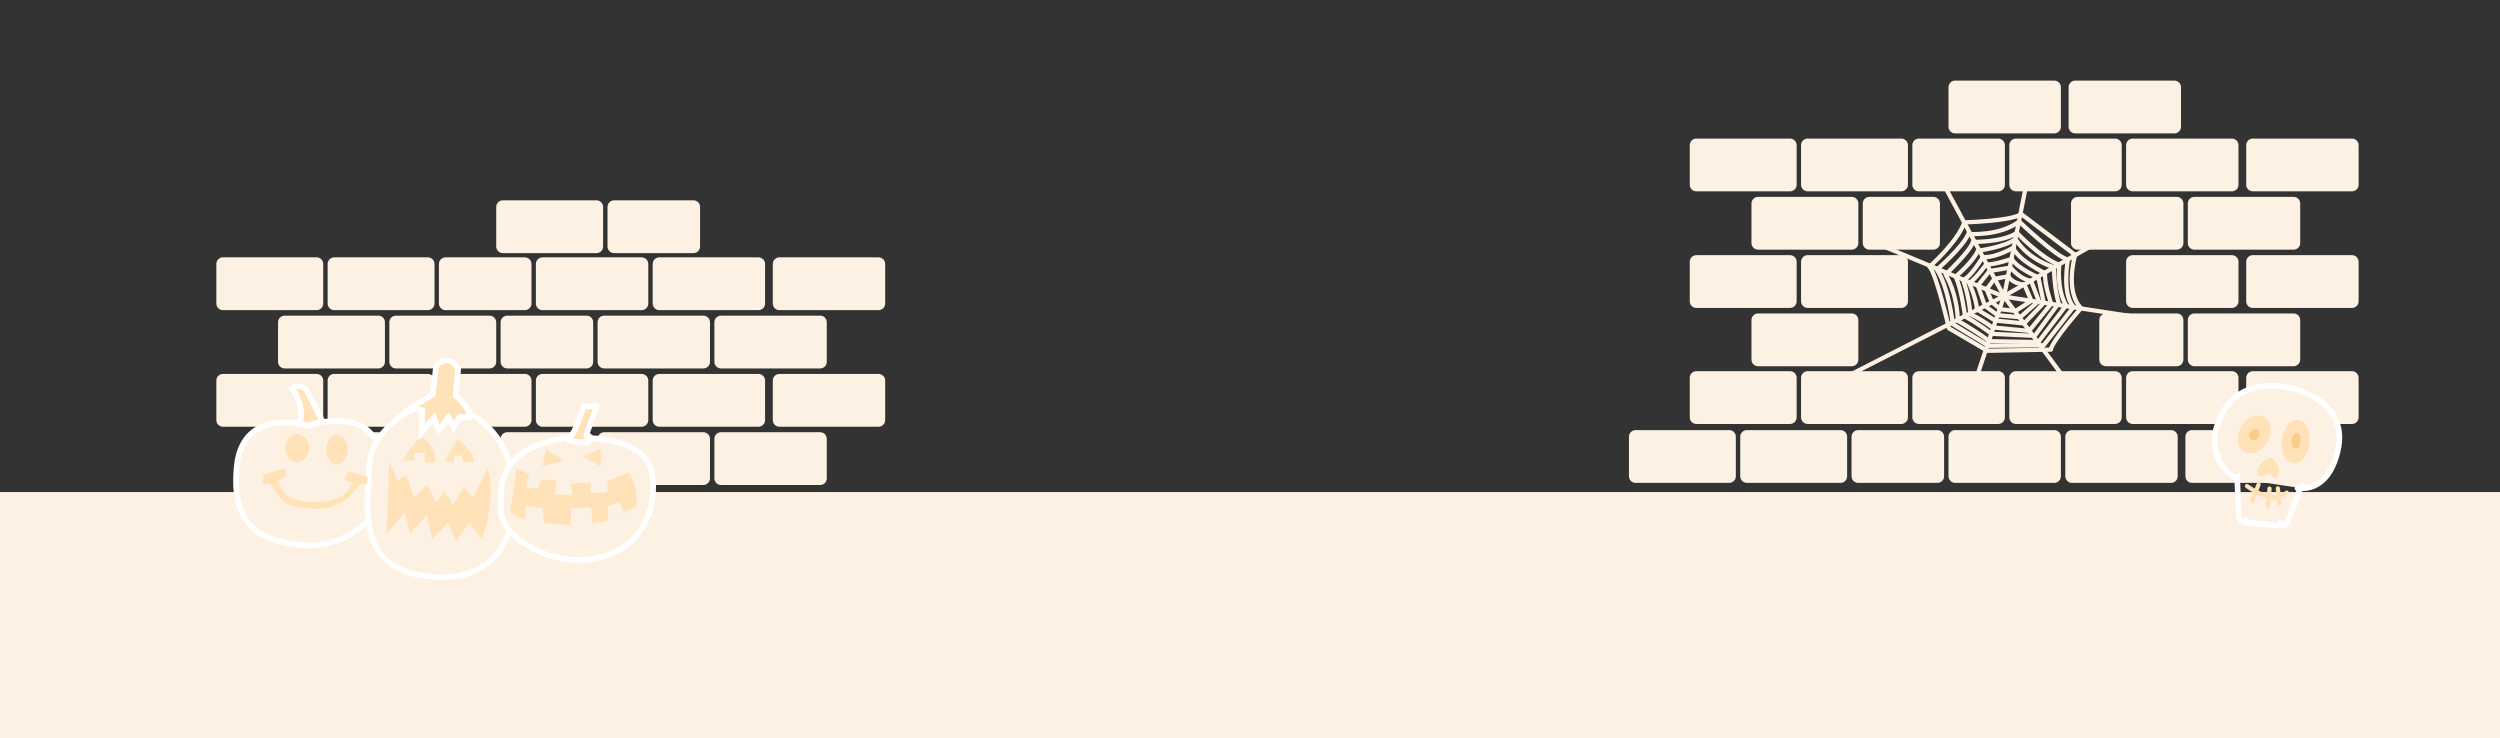 <svg width="1768" height="522" viewBox="0 0 1768 522" fill="none" xmlns="http://www.w3.org/2000/svg">
<rect x="0" y="0" width="1768" height="522" fill="#333333" stroke="none"/>
<rect y="348" width="1768" height="174" fill="#FCF1E3"/>
<path d="M505.217 310.334C505.217 307.756 507.311 305.667 509.893 305.667H580.025C582.607 305.667 584.7 307.756 584.7 310.334V338.334C584.7 340.911 582.607 343 580.025 343H509.893C507.311 343 505.217 340.911 505.217 338.334V310.334Z" fill="#FCF1E3"/>
<path d="M422.618 310.334C422.618 307.756 424.711 305.667 427.293 305.667H497.425C500.007 305.667 502.1 307.756 502.1 310.334V338.334C502.1 340.911 500.007 343 497.425 343H427.293C424.711 343 422.618 340.911 422.618 338.334V310.334Z" fill="#FCF1E3"/>
<path d="M354.044 310.334C354.044 307.756 356.138 305.667 358.72 305.667H414.825C417.408 305.667 419.501 307.756 419.501 310.334V338.334C419.501 340.911 417.408 343 414.825 343H358.72C356.138 343 354.044 340.911 354.044 338.334V310.334Z" fill="#FCF1E3"/>
<path d="M275.341 310.334C275.341 307.756 277.434 305.667 280.016 305.667H346.252C348.834 305.667 350.928 307.756 350.928 310.334V338.334C350.928 340.911 348.834 343 346.252 343H280.016C277.434 343 275.341 340.911 275.341 338.334V310.334Z" fill="#FCF1E3"/>
<path d="M196.638 310.334C196.638 307.756 198.731 305.667 201.313 305.667H267.549C270.131 305.667 272.224 307.756 272.224 310.334V338.334C272.224 340.911 270.131 343 267.549 343H201.313C198.731 343 196.638 340.911 196.638 338.334V310.334Z" fill="#FCF1E3"/>
<path d="M505.217 227.889C505.217 225.312 507.311 223.222 509.893 223.222H580.025C582.607 223.222 584.7 225.312 584.7 227.889V255.889C584.7 258.466 582.607 260.556 580.025 260.556H509.893C507.311 260.556 505.217 258.466 505.217 255.889V227.889Z" fill="#FCF1E3"/>
<path d="M422.618 227.889C422.618 225.312 424.711 223.222 427.293 223.222H497.425C500.007 223.222 502.1 225.312 502.1 227.889V255.889C502.1 258.466 500.007 260.556 497.425 260.556H427.293C424.711 260.556 422.618 258.466 422.618 255.889V227.889Z" fill="#FCF1E3"/>
<path d="M354.044 227.889C354.044 225.312 356.138 223.222 358.72 223.222H414.825C417.408 223.222 419.501 225.312 419.501 227.889V255.889C419.501 258.466 417.408 260.556 414.825 260.556H358.72C356.138 260.556 354.044 258.466 354.044 255.889V227.889Z" fill="#FCF1E3"/>
<path d="M275.341 227.889C275.341 225.312 277.434 223.222 280.016 223.222H346.252C348.834 223.222 350.928 225.312 350.928 227.889V255.889C350.928 258.466 348.834 260.556 346.252 260.556H280.016C277.434 260.556 275.341 258.466 275.341 255.889V227.889Z" fill="#FCF1E3"/>
<path d="M196.638 227.889C196.638 225.312 198.731 223.222 201.313 223.222H267.549C270.131 223.222 272.224 225.312 272.224 227.889V255.889C272.224 258.466 270.131 260.556 267.549 260.556H201.313C198.731 260.556 196.638 258.466 196.638 255.889V227.889Z" fill="#FCF1E3"/>
<path d="M461.58 269.111C461.58 266.534 463.673 264.445 466.255 264.445H536.387C538.969 264.445 541.063 266.534 541.063 269.111V297.111C541.063 299.689 538.969 301.778 536.387 301.778H466.255C463.673 301.778 461.58 299.689 461.58 297.111V269.111Z" fill="#FCF1E3"/>
<path d="M378.98 269.111C378.98 266.534 381.074 264.445 383.656 264.445H453.787C456.37 264.445 458.463 266.534 458.463 269.111V297.111C458.463 299.689 456.37 301.778 453.787 301.778H383.656C381.074 301.778 378.98 299.689 378.98 297.111V269.111Z" fill="#FCF1E3"/>
<path d="M310.407 269.111C310.407 266.534 312.5 264.445 315.082 264.445H371.188C373.77 264.445 375.863 266.534 375.863 269.111V297.111C375.863 299.689 373.77 301.778 371.188 301.778H315.082C312.5 301.778 310.407 299.689 310.407 297.111V269.111Z" fill="#FCF1E3"/>
<path d="M231.703 269.111C231.703 266.534 233.797 264.445 236.379 264.445H302.615C305.197 264.445 307.29 266.534 307.29 269.111V297.111C307.29 299.689 305.197 301.778 302.615 301.778H236.379C233.797 301.778 231.703 299.689 231.703 297.111V269.111Z" fill="#FCF1E3"/>
<path d="M153 269.111C153 266.534 155.093 264.445 157.675 264.445H223.911C226.493 264.445 228.586 266.534 228.586 269.111V297.111C228.586 299.689 226.493 301.778 223.911 301.778H157.675C155.093 301.778 153 299.689 153 297.111V269.111Z" fill="#FCF1E3"/>
<path d="M546.517 269.111C546.517 266.534 548.611 264.445 551.193 264.445H621.325C623.907 264.445 626 266.534 626 269.111V297.111C626 299.689 623.907 301.778 621.325 301.778H551.193C548.611 301.778 546.517 299.689 546.517 297.111V269.111Z" fill="#FCF1E3"/>
<path d="M461.58 186.667C461.58 184.089 463.673 182 466.255 182H536.387C538.969 182 541.063 184.089 541.063 186.667V214.667C541.063 217.244 538.969 219.333 536.387 219.333H466.255C463.673 219.333 461.58 217.244 461.58 214.667V186.667Z" fill="#FCF1E3"/>
<path d="M378.98 186.667C378.98 184.089 381.074 182 383.656 182H453.787C456.37 182 458.463 184.089 458.463 186.667V214.667C458.463 217.244 456.37 219.333 453.787 219.333H383.656C381.074 219.333 378.98 217.244 378.98 214.667V186.667Z" fill="#FCF1E3"/>
<path d="M310.407 186.667C310.407 184.089 312.5 182 315.082 182H371.188C373.77 182 375.863 184.089 375.863 186.667V214.667C375.863 217.244 373.77 219.333 371.188 219.333H315.082C312.5 219.333 310.407 217.244 310.407 214.667V186.667Z" fill="#FCF1E3"/>
<path d="M231.703 186.667C231.703 184.089 233.797 182 236.379 182H302.615C305.197 182 307.29 184.089 307.29 186.667V214.667C307.29 217.244 305.197 219.333 302.615 219.333H236.379C233.797 219.333 231.703 217.244 231.703 214.667V186.667Z" fill="#FCF1E3"/>
<path d="M153 186.667C153 184.089 155.093 182 157.675 182H223.911C226.493 182 228.586 184.089 228.586 186.667V214.667C228.586 217.244 226.493 219.333 223.911 219.333H157.675C155.093 219.333 153 217.244 153 214.667V186.667Z" fill="#FCF1E3"/>
<path d="M546.517 186.667C546.517 184.089 548.611 182 551.193 182H621.325C623.907 182 626 184.089 626 186.667V214.667C626 217.244 623.907 219.333 621.325 219.333H551.193C548.611 219.333 546.517 217.244 546.517 214.667V186.667Z" fill="#FCF1E3"/>
<path d="M429.631 146.334C429.631 143.756 431.724 141.667 434.306 141.667H490.412C492.994 141.667 495.087 143.756 495.087 146.334V174.334C495.087 176.911 492.994 179 490.412 179H434.306C431.724 179 429.631 176.911 429.631 174.334V146.334Z" fill="#FCF1E3"/>
<path d="M350.928 146.334C350.928 143.756 353.021 141.667 355.603 141.667H421.839C424.421 141.667 426.514 143.756 426.514 146.334V174.334C426.514 176.911 424.421 179 421.839 179H355.603C353.021 179 350.928 176.911 350.928 174.334V146.334Z" fill="#FCF1E3"/>
<path d="M217.378 300.808C217.378 300.808 171.629 287.19 167.431 329.796C163.233 372.403 184.688 383.171 214.539 385.511C244.389 387.852 270.978 365.375 271.443 344.306C271.908 323.236 270.549 286.754 217.378 300.802V300.808Z" fill="#FCF1E3" stroke="white" stroke-width="4" stroke-miterlimit="10" stroke-linecap="round"/>
<path d="M206.613 274.706C206.613 274.706 215.166 285.941 212.364 297.649L211.584 299.832L217.377 300.808L228.068 298.116L216.561 275.488C216.561 275.488 211.119 270.807 206.613 274.706Z" fill="#FFE2B7" stroke="white" stroke-width="4" stroke-miterlimit="10" stroke-linecap="round"/>
<path d="M292.656 288.916C292.656 288.916 261.561 303.274 260.939 331.68C260.316 360.086 251.298 403.159 305.092 407.84C358.886 412.521 361.689 366.634 361.689 366.634L361.381 335.421C361.381 335.421 359.829 300.776 320.646 287.352L292.662 288.91L292.656 288.916Z" fill="#FCF1E3" stroke="white" stroke-width="4" stroke-miterlimit="10" stroke-linecap="round"/>
<path d="M308.512 258.327L306.023 278.93L289.854 288.916L298.557 290.165L298.249 305.462L306.953 295.161L310.372 304.522L317.216 295.161L320.948 302.03L324.989 294.852L332.141 295.161C332.141 295.161 332.141 287.357 322.193 279.863L324.059 260.825C324.059 260.825 318.46 249.59 308.512 258.327Z" fill="#FFE2B7" stroke="white" stroke-width="4" stroke-miterlimit="10" stroke-linecap="round"/>
<path d="M412.471 309.786C412.471 309.786 458.806 307.912 461.602 337.567C464.399 367.222 448.229 392.191 416.204 395.629C384.179 399.066 354.015 377.839 354.015 360.359C354.015 342.879 351.84 317.595 400.657 309.482L412.471 309.792V309.786Z" fill="#FCF1E3" stroke="white" stroke-width="4" stroke-miterlimit="10" stroke-linecap="round"/>
<path d="M412.779 287.625L422.105 287L414.64 307.288L416.192 312.593C416.192 312.593 400.953 313.217 400.645 309.47C400.645 309.47 403.755 315.4 412.773 287.618L412.779 287.625Z" fill="#FFE2B7" stroke="white" stroke-width="4" stroke-linecap="round" stroke-linejoin="round"/>
<path d="M210.112 326.983C214.879 326.983 218.743 322.477 218.743 316.918C218.743 311.359 214.879 306.853 210.112 306.853C205.345 306.853 201.48 311.359 201.48 316.918C201.48 322.477 205.345 326.983 210.112 326.983Z" fill="#FFE2B7"/>
<path d="M238.331 328.39C242.454 328.39 245.797 323.675 245.797 317.858C245.797 312.041 242.454 307.326 238.331 307.326C234.208 307.326 230.865 312.041 230.865 317.858C230.865 323.675 234.208 328.39 238.331 328.39Z" fill="#FFE2B7"/>
<path d="M186.555 335.417L201.946 331.203L202.411 337.291L197.283 339.631C197.283 339.631 195.881 354.613 221.54 355.08C247.199 355.547 249.059 341.032 249.059 341.032L243.46 339.625L245.791 333.537L260.251 337.285L259.321 342.432L253.722 342.899C253.722 342.899 245.326 361.161 221.069 359.755C196.811 358.348 200.079 352.734 190.753 341.965L185.625 342.432L186.555 335.411V335.417Z" fill="#FFE2B7"/>
<path d="M323.436 310.452L314.732 325.75L320.954 326.999L321.262 322.318L326.861 322.009L327.169 326.689H334.943C334.943 326.689 336.809 321.069 323.436 310.458V310.452Z" fill="#FFE2B7"/>
<path d="M299.187 309.519C299.187 309.519 309.135 316.388 307.582 326.999L300.431 327.308V320.129H292.965V325.75H285.191C285.191 325.75 293.279 309.519 299.187 309.519Z" fill="#FFE2B7"/>
<path d="M344.898 331.679C344.898 331.679 351.742 347.911 340.858 381.622L332.154 369.447L322.828 382.247L316.606 369.763L305.722 380.998L301.681 364.142L289.866 377.566L286.448 362.268L273.389 377.566L275.255 326.689L281.162 339.798L287.07 335.742L292.977 351.664L301.995 342.927L308.524 355.411L314.124 346.983L320.345 356.969L328.119 344.794L334.648 351.664L344.91 331.686L344.898 331.679Z" fill="#FFE2B7"/>
<path d="M386.196 318.292L383.629 329.764L399.255 325.55L386.196 318.292Z" fill="#FFE2B7"/>
<path d="M412.078 322.743C412.078 322.743 424.436 330 424.672 329.297C424.907 328.594 424.672 317.589 424.672 317.589L412.078 322.737V322.743Z" fill="#FFE2B7"/>
<path d="M444.967 333.978L429.577 340.296V348.257L417.913 348.723L417.678 340.999L403.683 342.169L405.084 350.361L392.255 349.427L393.656 339.592L382.464 339.125L380.368 345.916L372.207 344.746L374.074 335.148L365.213 331.401L360.779 362.069C360.779 362.069 370.341 368.386 370.806 367.453C371.271 366.519 371.736 357.618 371.736 357.618L383.629 359.255L385.031 370.024L403.689 371.43L403.924 359.255L418.149 358.788L418.85 370.496L430.278 367.689L429.577 357.624L438.438 355.284L440.769 362.542L449.401 358.091C449.401 358.091 453.363 351.07 444.967 333.978Z" fill="#FFE2B7"/>
<path d="M1329 173L1417.16 209.776L1535 227.865" stroke="#FCF1E3" stroke-width="3" stroke-linecap="round" stroke-linejoin="round"/>
<path d="M1304.5 267L1417.16 209.429L1499.84 161.946" stroke="#FCF1E3" stroke-width="3" stroke-linecap="round" stroke-linejoin="round"/>
<path d="M1435.46 118L1417.22 209.71L1461.17 269.175" stroke="#FCF1E3" stroke-width="3" stroke-linecap="round" stroke-linejoin="round"/>
<path d="M1394.99 275.327L1417.22 209.408L1373.5 128.5" stroke="#FCF1E3" stroke-width="3" stroke-linecap="round" stroke-linejoin="round"/>
<path d="M1467.53 180.277C1467.53 180.277 1460 205.805 1471.72 217.951C1471.72 217.951 1451.6 240.552 1450.35 247.251L1405.53 248.081L1378.3 232.178C1378.3 232.178 1369.09 192.423 1364.49 188.65C1364.49 188.65 1384.18 171.496 1389.21 157.253C1389.21 157.253 1422.31 156.423 1429.42 151.399L1467.53 180.277Z" stroke="#FCF1E3" stroke-width="3" stroke-linecap="round" stroke-linejoin="round"/>
<path d="M1462.46 183.531C1462.46 183.531 1457.86 207.228 1466.44 217.088L1445.31 244.141L1406.38 244.565L1381.06 229.246C1381.06 229.246 1378.14 203.235 1369.76 190.653C1369.76 190.653 1388.59 174.29 1391.94 165.49C1391.94 165.49 1414.12 167.168 1427.94 156.673C1427.94 156.673 1454.72 182.26 1462.48 183.515L1462.46 183.531Z" stroke="#FCF1E3" stroke-width="3" stroke-linecap="round" stroke-linejoin="round"/>
<path d="M1456.34 187.382C1456.34 187.382 1454.24 204.303 1461.17 216.011L1441.43 241.928L1406.99 241.295C1406.99 241.295 1396.91 233.776 1384.53 226.875C1384.53 226.875 1384.95 209.954 1375.91 194.056C1375.91 194.056 1393.55 177.542 1395.23 171.062C1395.23 171.062 1416.65 171.484 1426.31 164.583C1426.31 164.583 1442.26 181.715 1456.32 187.366L1456.34 187.382Z" stroke="#FCF1E3" stroke-width="3" stroke-linecap="round" stroke-linejoin="round"/>
<path d="M1425.33 168.978C1425.33 168.978 1432.7 182.721 1452.52 188.986C1452.52 188.986 1452.73 204.607 1455.9 214.401C1455.9 214.401 1444.08 230.654 1439.02 237.534L1408.45 236.077C1408.45 236.077 1399.39 229.197 1389.69 223.79C1389.69 223.79 1387.17 203.782 1382.95 195.672C1382.95 195.672 1395.38 185.246 1398.75 177.331C1398.75 177.331 1418.36 174.627 1425.33 168.994V168.978Z" stroke="#FCF1E3" stroke-width="3" stroke-linecap="round" stroke-linejoin="round"/>
<path d="M1388.22 197.777C1388.22 197.777 1392.39 208.261 1393.44 222.296C1393.44 222.296 1399.91 224.803 1408.88 231.511L1434.97 234.018L1450.62 214.741C1450.62 214.741 1445.82 201.749 1446.24 193.153C1446.24 193.153 1427.25 184.149 1423.7 175.13C1423.7 175.13 1411.8 182.456 1402.2 181.838C1402.2 181.838 1393.02 197.142 1388.22 197.76V197.777Z" stroke="#FCF1E3" stroke-width="3" stroke-linecap="round" stroke-linejoin="round"/>
<path d="M1404.43 187.204C1404.43 187.204 1398.1 196.339 1392.61 200.293C1392.61 200.293 1397.47 210.056 1398.1 218.771L1410.97 226.663L1431.43 228.745L1445.35 214.204L1441.55 196.129C1441.55 196.129 1425.94 189.48 1422.78 183.041C1422.78 183.041 1412.65 186.785 1404.42 187.188L1404.43 187.204Z" stroke="#FCF1E3" stroke-width="3" stroke-linecap="round" stroke-linejoin="round"/>
<path d="M1421.96 189.193C1421.96 189.193 1428.02 197.356 1436.39 198.608L1441.83 212.837L1428.66 224.35L1412.77 222.886L1403.79 216.398L1398.77 201.958L1406.92 191.697L1421.98 189.193H1421.96Z" stroke="#FCF1E3" stroke-width="3" stroke-linecap="round" stroke-linejoin="round"/>
<path d="M1431.71 201.267L1436.56 212.73L1425.39 219.955L1414.83 218.685L1408.72 213.803L1404.92 204.681L1410.41 197.259L1420.32 195.345C1420.32 195.345 1422.44 200.442 1431.71 201.283V201.267Z" stroke="#FCF1E3" stroke-width="3" stroke-linecap="round" stroke-linejoin="round"/>
<path d="M1547.22 226.333C1547.22 223.756 1549.31 221.667 1551.89 221.667H1622.02C1624.61 221.667 1626.7 223.756 1626.7 226.333V254.333C1626.7 256.911 1624.61 259 1622.02 259H1551.89C1549.31 259 1547.22 256.911 1547.22 254.333V226.333Z" fill="#FCF1E3"/>
<path d="M1484.62 226.333C1484.62 223.756 1486.71 221.667 1489.29 221.667H1539.42C1542.01 221.667 1544.1 223.756 1544.1 226.333V254.333C1544.1 256.911 1542.01 259 1539.42 259H1489.29C1486.71 259 1484.62 256.911 1484.62 254.333V226.333Z" fill="#FCF1E3"/>
<path d="M1238.64 226.333C1238.64 223.756 1240.73 221.667 1243.31 221.667H1309.55C1312.13 221.667 1314.22 223.756 1314.22 226.333V254.333C1314.22 256.911 1312.13 259 1309.55 259H1243.31C1240.73 259 1238.64 256.911 1238.64 254.333V226.333Z" fill="#FCF1E3"/>
<path d="M1547.22 143.889C1547.22 141.312 1549.31 139.222 1551.89 139.222H1622.02C1624.61 139.222 1626.7 141.312 1626.7 143.889V171.889C1626.7 174.466 1624.61 176.556 1622.02 176.556H1551.89C1549.31 176.556 1547.22 174.466 1547.22 171.889V143.889Z" fill="#FCF1E3"/>
<path d="M1464.62 143.889C1464.62 141.312 1466.71 139.222 1469.29 139.222H1539.42C1542.01 139.222 1544.1 141.312 1544.1 143.889V171.889C1544.1 174.466 1542.01 176.556 1539.42 176.556H1469.29C1466.71 176.556 1464.62 174.466 1464.62 171.889V143.889Z" fill="#FCF1E3"/>
<path d="M1317.34 143.889C1317.34 141.312 1319.43 139.222 1322.02 139.222H1367.25C1369.83 139.222 1371.93 141.312 1371.93 143.889V171.889C1371.93 174.466 1369.83 176.556 1367.25 176.556H1322.02C1319.43 176.556 1317.34 174.466 1317.34 171.889V143.889Z" fill="#FCF1E3"/>
<path d="M1238.64 143.889C1238.64 141.312 1240.73 139.222 1243.31 139.222H1309.55C1312.13 139.222 1314.22 141.312 1314.22 143.889V171.889C1314.22 174.466 1312.13 176.556 1309.55 176.556H1243.31C1240.73 176.556 1238.64 174.466 1238.64 171.889V143.889Z" fill="#FCF1E3"/>
<path d="M1503.58 185.111C1503.58 182.534 1505.67 180.444 1508.26 180.444H1578.39C1580.97 180.444 1583.06 182.534 1583.06 185.111V213.111C1583.06 215.688 1580.97 217.778 1578.39 217.778H1508.26C1505.67 217.778 1503.58 215.688 1503.58 213.111V185.111Z" fill="#FCF1E3"/>
<path d="M1273.7 185.111C1273.7 182.534 1275.8 180.444 1278.38 180.444H1344.61C1347.2 180.444 1349.29 182.534 1349.29 185.111V213.111C1349.29 215.688 1347.2 217.778 1344.61 217.778H1278.38C1275.8 217.778 1273.7 215.688 1273.7 213.111V185.111Z" fill="#FCF1E3"/>
<path d="M1195 185.111C1195 182.534 1197.09 180.444 1199.68 180.444H1265.91C1268.49 180.444 1270.59 182.534 1270.59 185.111V213.111C1270.59 215.688 1268.49 217.778 1265.91 217.778H1199.68C1197.09 217.778 1195 215.688 1195 213.111V185.111Z" fill="#FCF1E3"/>
<path d="M1588.52 185.111C1588.52 182.534 1590.61 180.444 1593.19 180.444H1663.32C1665.91 180.444 1668 182.534 1668 185.111V213.111C1668 215.688 1665.91 217.778 1663.32 217.778H1593.19C1590.61 217.778 1588.52 215.688 1588.52 213.111V185.111Z" fill="#FCF1E3"/>
<path d="M1503.58 102.667C1503.58 100.089 1505.67 98 1508.26 98H1578.39C1580.97 98 1583.06 100.089 1583.06 102.667V130.667C1583.06 133.244 1580.97 135.333 1578.39 135.333H1508.26C1505.67 135.333 1503.58 133.244 1503.58 130.667V102.667Z" fill="#FCF1E3"/>
<path d="M1420.98 102.667C1420.98 100.089 1423.07 98 1425.66 98H1495.79C1498.37 98 1500.46 100.089 1500.46 102.667V130.667C1500.46 133.244 1498.37 135.333 1495.79 135.333H1425.66C1423.07 135.333 1420.98 133.244 1420.98 130.667V102.667Z" fill="#FCF1E3"/>
<path d="M1352.41 102.667C1352.41 100.089 1354.5 98 1357.08 98H1413.19C1415.77 98 1417.86 100.089 1417.86 102.667V130.667C1417.86 133.244 1415.77 135.333 1413.19 135.333H1357.08C1354.5 135.333 1352.41 133.244 1352.41 130.667V102.667Z" fill="#FCF1E3"/>
<path d="M1273.7 102.667C1273.7 100.089 1275.8 98 1278.38 98H1344.61C1347.2 98 1349.29 100.089 1349.29 102.667V130.667C1349.29 133.244 1347.2 135.333 1344.61 135.333H1278.38C1275.8 135.333 1273.7 133.244 1273.7 130.667V102.667Z" fill="#FCF1E3"/>
<path d="M1195 102.667C1195 100.089 1197.09 98 1199.68 98H1265.91C1268.49 98 1270.59 100.089 1270.59 102.667V130.667C1270.59 133.244 1268.49 135.333 1265.91 135.333H1199.68C1197.09 135.333 1195 133.244 1195 130.667V102.667Z" fill="#FCF1E3"/>
<path d="M1588.52 102.667C1588.52 100.089 1590.61 98 1593.19 98H1663.32C1665.91 98 1668 100.089 1668 102.667V130.667C1668 133.244 1665.91 135.333 1663.32 135.333H1593.19C1590.61 135.333 1588.52 133.244 1588.52 130.667V102.667Z" fill="#FCF1E3"/>
<path d="M1503.58 267.167C1503.58 264.589 1505.67 262.5 1508.26 262.5H1578.39C1580.97 262.5 1583.06 264.589 1583.06 267.167V295.167C1583.06 297.744 1580.97 299.833 1578.39 299.833H1508.26C1505.67 299.833 1503.58 297.744 1503.58 295.167V267.167Z" fill="#FCF1E3"/>
<path d="M1420.98 267.167C1420.98 264.589 1423.07 262.5 1425.66 262.5H1495.79C1498.37 262.5 1500.46 264.589 1500.46 267.167V295.167C1500.46 297.744 1498.37 299.833 1495.79 299.833H1425.66C1423.07 299.833 1420.98 297.744 1420.98 295.167V267.167Z" fill="#FCF1E3"/>
<path d="M1352.41 267.167C1352.41 264.589 1354.5 262.5 1357.08 262.5H1413.19C1415.77 262.5 1417.86 264.589 1417.86 267.167V295.167C1417.86 297.744 1415.77 299.833 1413.19 299.833H1357.08C1354.5 299.833 1352.41 297.744 1352.41 295.167V267.167Z" fill="#FCF1E3"/>
<path d="M1273.7 267.167C1273.7 264.589 1275.8 262.5 1278.38 262.5H1344.61C1347.2 262.5 1349.29 264.589 1349.29 267.167V295.167C1349.29 297.744 1347.2 299.833 1344.61 299.833H1278.38C1275.8 299.833 1273.7 297.744 1273.7 295.167V267.167Z" fill="#FCF1E3"/>
<path d="M1195 267.167C1195 264.589 1197.09 262.5 1199.68 262.5H1265.91C1268.49 262.5 1270.59 264.589 1270.59 267.167V295.167C1270.59 297.744 1268.49 299.833 1265.91 299.833H1199.68C1197.09 299.833 1195 297.744 1195 295.167V267.167Z" fill="#FCF1E3"/>
<path d="M1588.52 267.167C1588.52 264.589 1590.61 262.5 1593.19 262.5H1663.32C1665.91 262.5 1668 264.589 1668 267.167V295.167C1668 297.744 1665.91 299.833 1663.32 299.833H1593.19C1590.61 299.833 1588.52 297.744 1588.52 295.167V267.167Z" fill="#FCF1E3"/>
<path d="M1460.58 308.833C1460.58 306.256 1462.67 304.167 1465.26 304.167H1535.39C1537.97 304.167 1540.06 306.256 1540.06 308.833V336.833C1540.06 339.411 1537.97 341.5 1535.39 341.5H1465.26C1462.67 341.5 1460.58 339.411 1460.58 336.833V308.833Z" fill="#FCF1E3"/>
<path d="M1377.98 308.833C1377.98 306.256 1380.07 304.167 1382.66 304.167H1452.79C1455.37 304.167 1457.46 306.256 1457.46 308.833V336.833C1457.46 339.411 1455.37 341.5 1452.79 341.5H1382.66C1380.07 341.5 1377.98 339.411 1377.98 336.833V308.833Z" fill="#FCF1E3"/>
<path d="M1309.41 308.833C1309.41 306.256 1311.5 304.167 1314.08 304.167H1370.19C1372.77 304.167 1374.86 306.256 1374.86 308.833V336.833C1374.86 339.411 1372.77 341.5 1370.19 341.5H1314.08C1311.5 341.5 1309.41 339.411 1309.41 336.833V308.833Z" fill="#FCF1E3"/>
<path d="M1230.7 308.833C1230.7 306.256 1232.8 304.167 1235.38 304.167H1301.61C1304.2 304.167 1306.29 306.256 1306.29 308.833V336.833C1306.29 339.411 1304.2 341.5 1301.61 341.5H1235.38C1232.8 341.5 1230.7 339.411 1230.7 336.833V308.833Z" fill="#FCF1E3"/>
<path d="M1152 308.833C1152 306.256 1154.09 304.167 1156.68 304.167H1222.91C1225.49 304.167 1227.59 306.256 1227.59 308.833V336.833C1227.59 339.411 1225.49 341.5 1222.91 341.5H1156.68C1154.09 341.5 1152 339.411 1152 336.833V308.833Z" fill="#FCF1E3"/>
<path d="M1545.52 308.833C1545.52 306.256 1547.61 304.167 1550.19 304.167H1620.32C1622.91 304.167 1625 306.256 1625 308.833V336.833C1625 339.411 1622.91 341.5 1620.32 341.5H1550.19C1547.61 341.5 1545.52 339.411 1545.52 336.833V308.833Z" fill="#FCF1E3"/>
<path d="M1377.98 61.667C1377.98 59.089 1380.07 57 1382.66 57H1452.79C1455.37 57 1457.46 59.089 1457.46 61.667V89.667C1457.46 92.244 1455.37 94.333 1452.79 94.333H1382.66C1380.07 94.333 1377.98 92.244 1377.98 89.667V61.667Z" fill="#FCF1E3"/>
<path d="M1462.92 61.667C1462.92 59.089 1465.01 57 1467.59 57H1537.72C1540.31 57 1542.4 59.089 1542.4 61.667V89.667C1542.4 92.244 1540.31 94.333 1537.72 94.333H1467.59C1465.01 94.333 1462.92 92.244 1462.92 89.667V61.667Z" fill="#FCF1E3"/>
<g clip-path="url(#clip0_4763_36748)">
<path d="M1581.62 338.34C1571.37 332.349 1567.67 323.808 1566.59 316.791C1566.05 313.307 1566.15 310.207 1566.38 307.978C1566.5 306.86 1566.65 305.954 1566.78 305.319C1566.84 305.001 1566.9 304.75 1566.94 304.574C1566.96 304.486 1566.98 304.417 1566.99 304.367L1567 304.306L1567.01 304.301C1569.48 294.4 1573.79 287.444 1578.95 282.632C1584.11 277.826 1590.02 275.254 1595.55 273.954C1601.08 272.657 1606.27 272.618 1610.06 272.897C1611.96 273.037 1613.53 273.258 1614.62 273.445C1615.17 273.539 1615.6 273.625 1615.9 273.688C1616.05 273.72 1616.17 273.746 1616.25 273.765C1616.26 273.768 1616.28 273.771 1616.29 273.774C1616.31 273.777 1616.33 273.779 1616.35 273.783C1616.44 273.797 1616.57 273.818 1616.74 273.848C1617.08 273.906 1617.57 273.995 1618.18 274.121C1619.4 274.372 1621.14 274.772 1623.18 275.367C1627.27 276.554 1632.66 278.535 1637.82 281.714C1642.97 284.891 1647.98 289.321 1651.12 295.435C1654.29 301.588 1655.48 309.276 1653.29 318.766C1650.53 330.682 1645.74 337.434 1640.7 341.152C1635.66 344.86 1630.63 345.365 1627.74 345.266M1581.62 338.34C1581.62 338.34 1581.62 338.34 1581.62 338.339L1582.63 336.614L1581.62 338.34ZM1581.62 338.34C1581.93 338.527 1582.15 338.874 1582.17 339.26L1582.17 339.261L1583.3 364.166L1583.3 364.17C1583.43 366.996 1585.6 369.329 1588.45 369.586M1588.45 369.586L1612.31 371.784L1612.5 369.792L1612.32 371.784L1612.31 371.784C1614.86 372.023 1617.23 370.508 1618.14 368.141L1618.14 368.139L1626.62 345.999L1624.75 345.279L1626.62 345.994L1626.62 345.997C1626.8 345.547 1627.24 345.251 1627.74 345.266M1588.45 369.586L1588.44 369.585L1588.63 367.594L1588.45 369.586ZM1627.74 345.266C1627.74 345.266 1627.74 345.266 1627.74 345.266L1627.81 343.267L1627.74 345.266C1627.74 345.266 1627.74 345.266 1627.74 345.266Z" fill="#FCF1E3" stroke="white" stroke-width="4" stroke-linecap="round" stroke-linejoin="round"/>
<path d="M1621.59 327.643C1626.97 328.283 1632.15 321.932 1633.16 313.459C1634.17 304.985 1630.63 297.598 1625.25 296.958C1619.87 296.319 1614.68 302.669 1613.67 311.143C1612.66 319.616 1616.21 327.004 1621.59 327.643Z" fill="#FFE2B7"/>
<path d="M1623.11 317.253C1624.86 317.46 1626.56 315.164 1626.93 312.124C1627.29 309.084 1626.17 306.452 1624.43 306.245C1622.69 306.038 1620.98 308.334 1620.62 311.374C1620.25 314.414 1621.37 317.046 1623.11 317.253Z" fill="#FACC87"/>
<path d="M1603.39 312.641C1607.29 305.922 1606.33 298.038 1601.25 295.033C1596.16 292.028 1588.87 295.038 1584.97 301.758C1581.06 308.477 1582.02 316.36 1587.11 319.365C1592.19 322.371 1599.48 319.36 1603.39 312.641Z" fill="#FFE2B7"/>
<path d="M1597.36 309.195C1598.5 307.247 1598.04 304.856 1596.35 303.855C1594.65 302.854 1592.36 303.622 1591.23 305.57C1590.1 307.518 1590.55 309.909 1592.25 310.91C1593.94 311.911 1596.23 311.143 1597.36 309.195Z" fill="#FACC87"/>
<path d="M1604.29 324.097C1601.7 325.403 1596.62 328.633 1596.09 334.125C1595.99 335.119 1596.4 336.121 1597.21 336.685C1598.02 337.249 1599.21 337.447 1600.9 336.074C1604.27 333.337 1607.31 336.928 1607.31 336.928C1607.31 336.928 1608.92 339.907 1610.9 336.12C1612.64 332.789 1610.74 327.129 1607.3 324.375C1606.46 323.692 1605.27 323.601 1604.3 324.09L1604.29 324.097Z" fill="#FFE2B7"/>
<path d="M1589.09 343.759C1589.09 343.759 1607.63 357.868 1617.15 348.391" stroke="#FFE2B7" stroke-width="3" stroke-linecap="round" stroke-linejoin="round"/>
<path d="M1597.26 342.725L1592.78 354.275" stroke="#FFE2B7" stroke-width="3" stroke-linecap="round" stroke-linejoin="round"/>
<path d="M1605.01 345.498L1603.97 358.407" stroke="#FFE2B7" stroke-width="3" stroke-linecap="round" stroke-linejoin="round"/>
<path d="M1610.89 345.361L1611.9 355.883" stroke="#FFE2B7" stroke-width="3" stroke-linecap="round" stroke-linejoin="round"/>
</g>
<defs>
<clipPath id="clip0_4763_36748">
<rect width="107.038" height="110.856" fill="white" transform="translate(1562.5 259.729) rotate(7.989)"/>
</clipPath>
</defs>
</svg>

